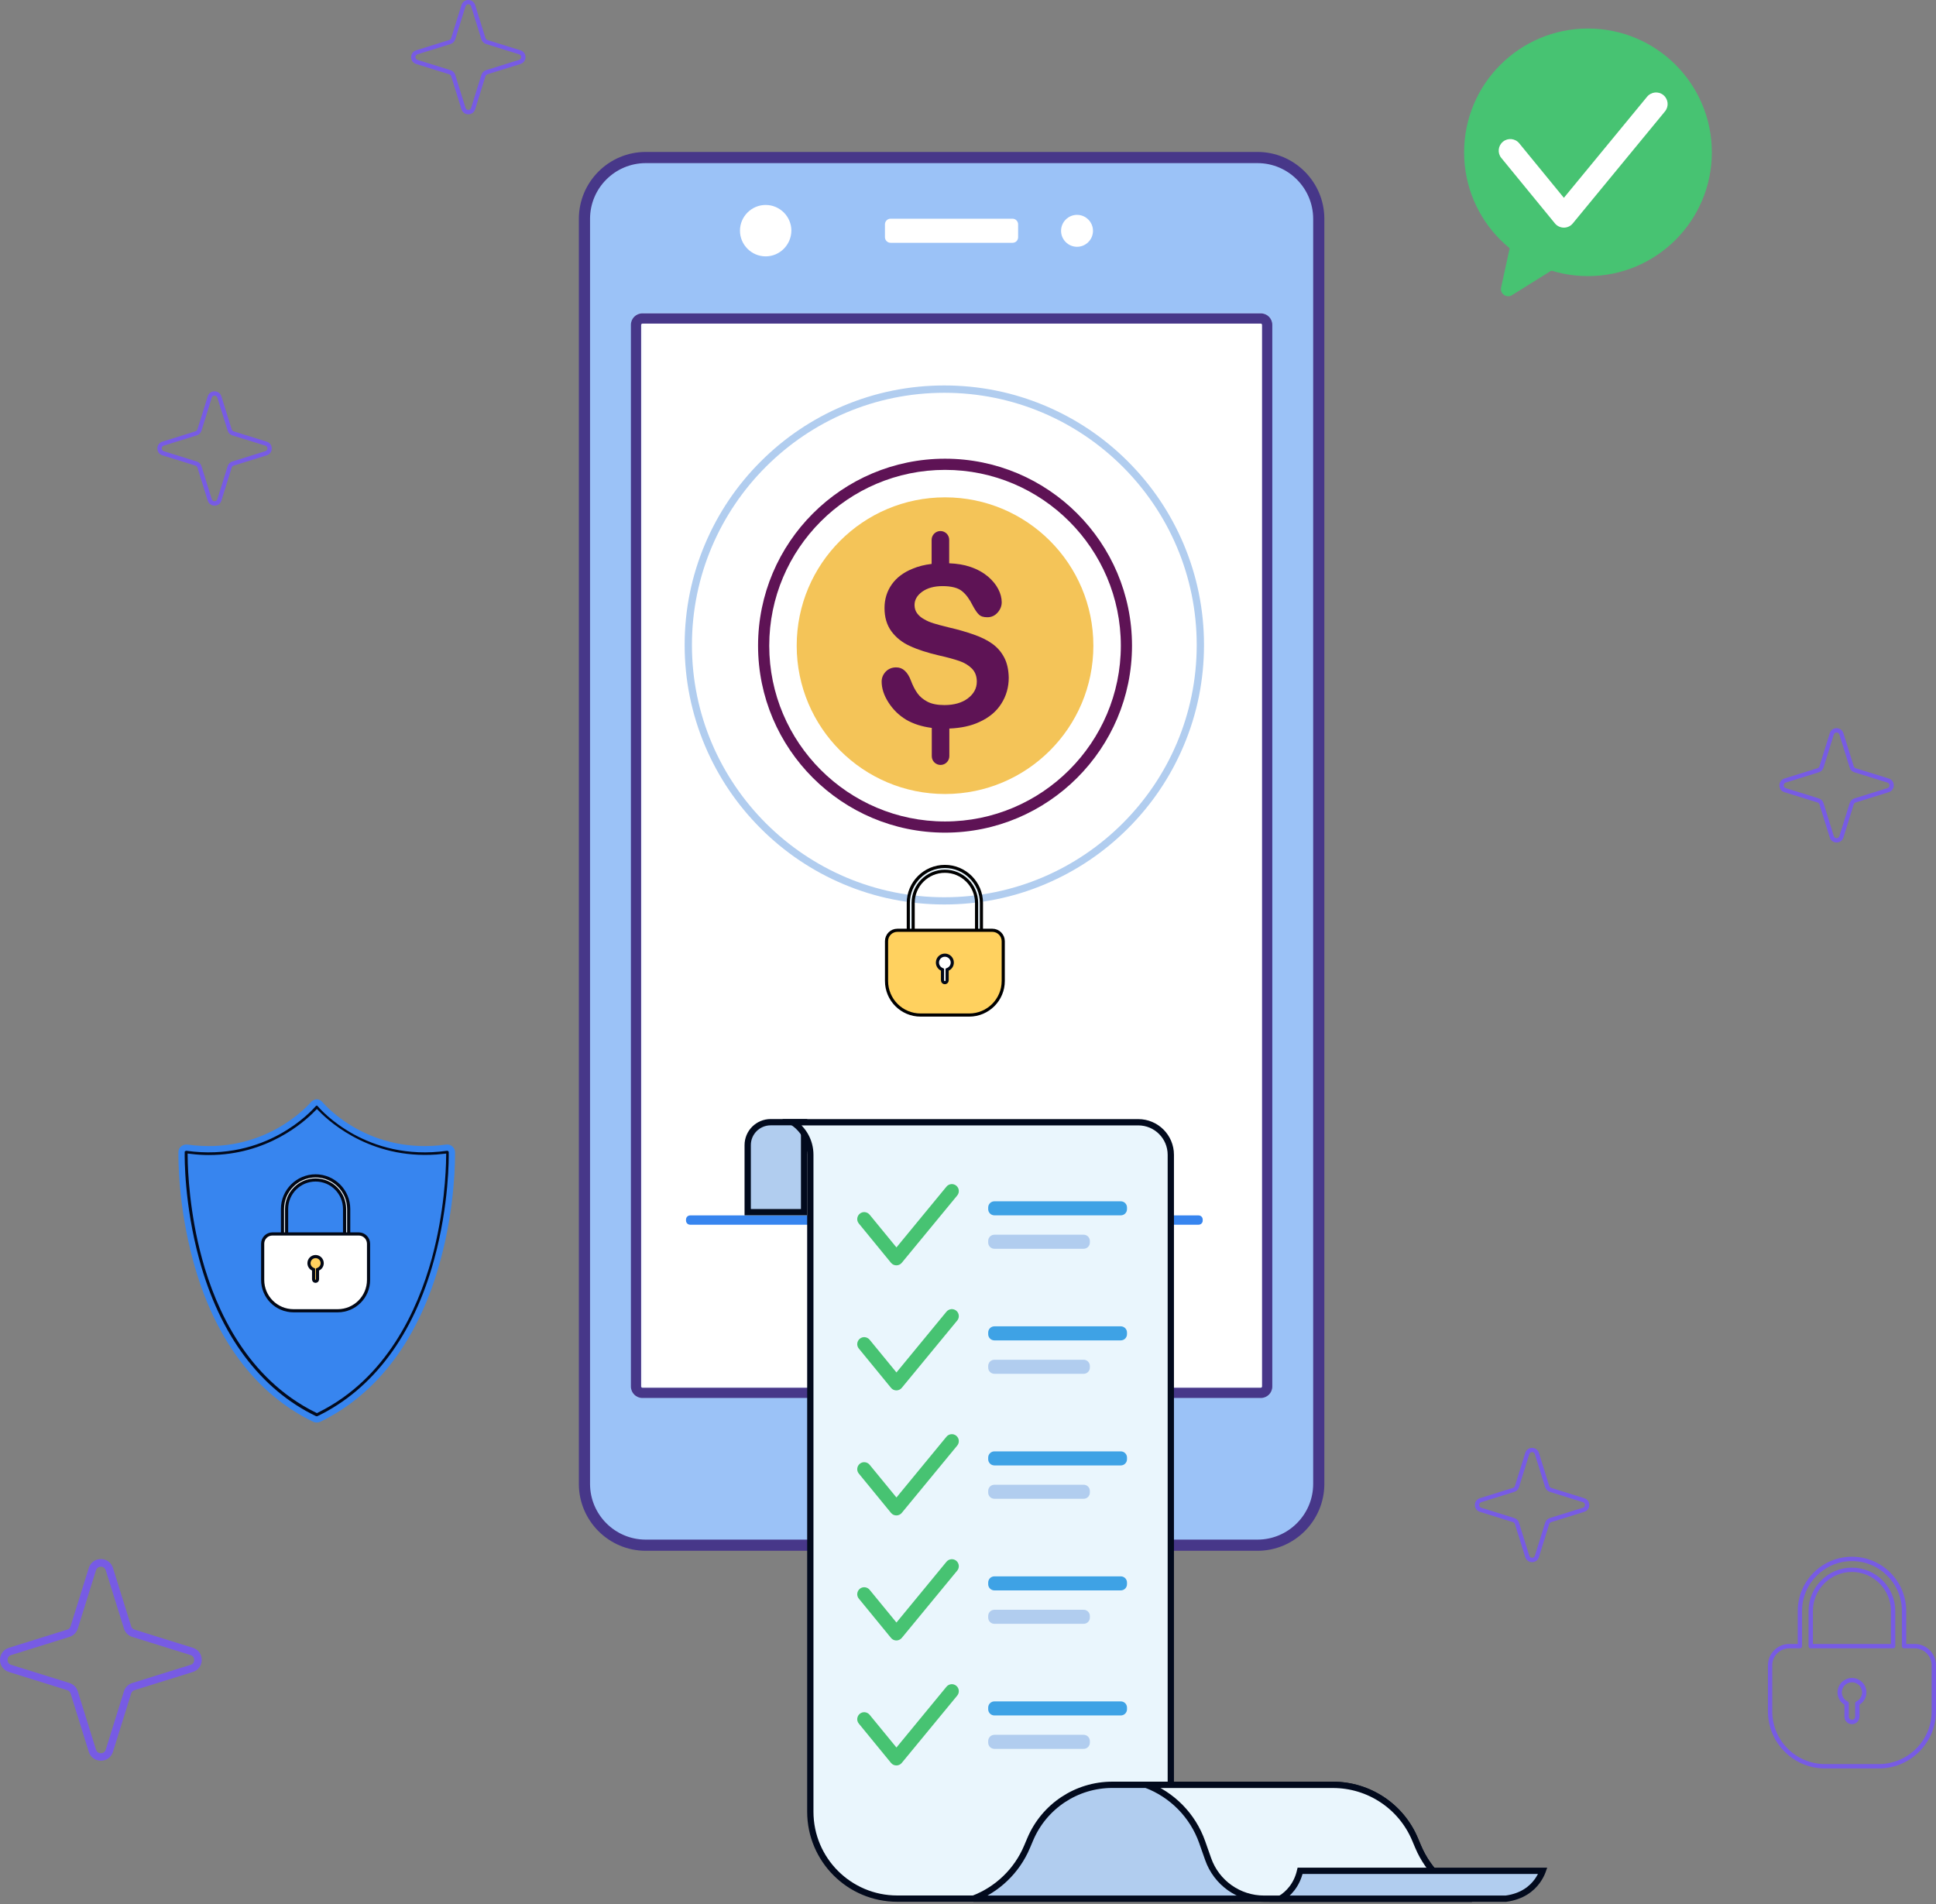 <svg width="308" height="303" viewBox="0 0 308 303" fill="none" xmlns="http://www.w3.org/2000/svg">
<rect x="0" y="0" width="308" height="303" fill="#808080" stroke="none"/>
<path d="M200.049 245.86H102.735C97.35 245.86 92.98 241.49 92.98 236.105V34.821C92.98 29.435 97.35 25.066 102.735 25.066H200.049C205.434 25.066 209.803 29.435 209.803 34.821V236.105C209.803 241.49 205.434 245.86 200.049 245.86Z" fill="#9BC2F7"/>
<path d="M200.049 246.749H102.735C96.867 246.749 92.091 241.973 92.091 236.105V34.821C92.091 28.953 96.867 24.176 102.735 24.176H200.049C205.917 24.176 210.692 28.953 210.692 34.821V236.105C210.692 241.973 205.917 246.749 200.049 246.749ZM102.735 25.955C97.858 25.955 93.87 29.918 93.87 34.821V236.105C93.87 240.982 97.832 244.971 102.735 244.971H200.049C204.926 244.971 208.914 241.008 208.914 236.105V34.821C208.914 29.943 204.952 25.955 200.049 25.955H102.735Z" fill="#473789"/>
<mask id="mask0_71_2476" style="mask-type:alpha" maskUnits="userSpaceOnUse" x="101" y="50" width="101" height="172">
<path d="M200.582 221.624H102.201C101.642 221.624 101.185 221.166 101.185 220.608V51.69C101.185 51.131 101.642 50.674 102.201 50.674H200.582C201.141 50.674 201.598 51.131 201.598 51.69V220.608C201.598 221.166 201.141 221.624 200.582 221.624Z" fill="white"/>
</mask>
<g mask="url(#mask0_71_2476)">
<path d="M197.491 229.219H105.065C100.925 229.219 97.565 225.86 97.565 221.72V46.728C97.565 42.589 100.925 39.23 105.065 39.23H197.491C201.631 39.23 204.99 42.589 204.99 46.728V221.73C204.99 225.87 201.631 229.219 197.491 229.219Z" fill="white"/>
</g>
<path d="M200.582 222.437H102.201C101.185 222.437 100.372 221.624 100.372 220.608V51.69C100.372 50.674 101.185 49.861 102.201 49.861H200.582C201.598 49.861 202.411 50.674 202.411 51.69V220.608C202.411 221.624 201.598 222.437 200.582 222.437ZM102.201 51.487C102.1 51.487 101.998 51.588 101.998 51.69V220.608C101.998 220.709 102.1 220.811 102.201 220.811H200.582C200.684 220.811 200.786 220.709 200.786 220.608V51.69C200.786 51.588 200.684 51.487 200.582 51.487H102.201Z" fill="#473789"/>
<path d="M159.939 238.213H142.869C140.126 238.213 137.891 235.978 137.891 233.234C137.891 230.49 140.126 228.254 142.869 228.254H159.939C162.683 228.254 164.918 230.49 164.918 233.234C164.918 235.952 162.657 238.213 159.939 238.213Z" fill="white"/>
<path d="M121.811 40.791C119.576 40.791 117.722 38.962 117.722 36.701C117.722 34.465 119.551 32.611 121.811 32.611C124.047 32.611 125.901 34.44 125.901 36.701C125.876 38.962 124.047 40.791 121.811 40.791Z" fill="white"/>
<path d="M171.345 39.267C169.948 39.267 168.805 38.124 168.805 36.727C168.805 35.329 169.948 34.186 171.345 34.186C172.742 34.186 173.885 35.329 173.885 36.727C173.885 38.124 172.742 39.267 171.345 39.267Z" fill="white"/>
<path d="M161.083 38.632H141.676C141.193 38.632 140.787 38.225 140.787 37.743V35.685C140.787 35.202 141.193 34.796 141.676 34.796H161.083C161.565 34.796 161.972 35.202 161.972 35.685V37.743C161.972 38.251 161.591 38.632 161.083 38.632Z" fill="white"/>
<path d="M74.505 18.188C73.995 18.188 73.572 17.874 73.415 17.384L71.776 12.126C71.727 11.978 71.619 11.87 71.472 11.821L66.211 10.183C65.72 10.036 65.406 9.604 65.406 9.094C65.406 8.584 65.72 8.162 66.211 8.005L71.472 6.367C71.619 6.318 71.727 6.21 71.776 6.063L73.415 0.804C73.563 0.314 73.995 0 74.505 0C75.015 0 75.437 0.314 75.594 0.804L77.234 6.063C77.283 6.21 77.391 6.318 77.538 6.367L82.799 8.005C83.29 8.152 83.603 8.584 83.603 9.094C83.603 9.604 83.29 10.026 82.799 10.183L77.538 11.821C77.391 11.87 77.283 11.978 77.234 12.126L75.594 17.384C75.447 17.874 75.015 18.188 74.505 18.188ZM74.505 0.677C74.338 0.677 74.142 0.765 74.063 1.001L72.424 6.259C72.316 6.612 72.031 6.897 71.678 7.005L66.417 8.643C66.182 8.721 66.093 8.918 66.093 9.084C66.093 9.251 66.182 9.447 66.417 9.526L71.678 11.164C72.031 11.272 72.316 11.556 72.424 11.91L74.063 17.168C74.142 17.404 74.338 17.492 74.505 17.492C74.672 17.492 74.868 17.404 74.947 17.168L76.586 11.91C76.694 11.556 76.978 11.272 77.332 11.164L82.593 9.526C82.828 9.447 82.916 9.251 82.916 9.084C82.916 8.918 82.828 8.721 82.593 8.643L77.332 7.005C76.978 6.897 76.694 6.612 76.586 6.259L74.947 1.001C74.878 0.765 74.672 0.677 74.505 0.677Z" fill="#775BE4"/>
<path d="M34.135 80.454C33.625 80.454 33.203 80.14 33.045 79.649L31.406 74.391C31.357 74.244 31.249 74.136 31.102 74.087L25.841 72.449C25.35 72.301 25.036 71.87 25.036 71.36C25.036 70.85 25.35 70.428 25.841 70.271L31.102 68.632C31.249 68.583 31.357 68.475 31.406 68.328L33.045 63.07C33.193 62.579 33.625 62.266 34.135 62.266C34.645 62.266 35.067 62.579 35.224 63.07L36.864 68.328C36.913 68.475 37.021 68.583 37.168 68.632L42.429 70.271C42.92 70.418 43.234 70.85 43.234 71.36C43.234 71.87 42.92 72.292 42.429 72.449L37.168 74.087C37.021 74.136 36.913 74.244 36.864 74.391L35.224 79.649C35.077 80.14 34.645 80.454 34.135 80.454ZM34.135 62.942C33.968 62.942 33.772 63.031 33.693 63.266L32.054 68.524C31.946 68.878 31.662 69.162 31.308 69.27L26.047 70.908C25.812 70.987 25.723 71.183 25.723 71.35C25.723 71.517 25.812 71.713 26.047 71.791L31.308 73.43C31.662 73.537 31.946 73.822 32.054 74.175L33.693 79.433C33.772 79.669 33.968 79.757 34.135 79.757C34.302 79.757 34.498 79.669 34.577 79.433L36.216 74.175C36.324 73.822 36.608 73.537 36.962 73.43L42.223 71.791C42.458 71.713 42.547 71.517 42.547 71.35C42.547 71.183 42.458 70.987 42.223 70.908L36.972 69.28C36.618 69.172 36.334 68.887 36.226 68.534L34.577 63.266C34.498 63.031 34.302 62.942 34.135 62.942Z" fill="#775BE4"/>
<path d="M292.187 134.052C291.676 134.052 291.254 133.738 291.097 133.248L289.458 127.989C289.409 127.842 289.301 127.734 289.154 127.685L283.893 126.047C283.402 125.9 283.088 125.468 283.088 124.958C283.088 124.448 283.402 124.026 283.893 123.869L289.154 122.231C289.301 122.182 289.409 122.074 289.458 121.927L291.097 116.668C291.245 116.178 291.676 115.864 292.187 115.864C292.697 115.864 293.119 116.178 293.276 116.668L294.915 121.927C294.964 122.074 295.072 122.182 295.22 122.231L300.481 123.869C300.971 124.016 301.285 124.448 301.285 124.958C301.285 125.468 300.971 125.89 300.481 126.047L295.22 127.685C295.072 127.734 294.964 127.842 294.915 127.989L293.276 133.248C293.119 133.738 292.697 134.052 292.187 134.052ZM292.187 116.551C292.02 116.551 291.824 116.639 291.745 116.874L290.106 122.133C289.998 122.486 289.713 122.77 289.36 122.878L284.099 124.517C283.863 124.595 283.775 124.791 283.775 124.958C283.775 125.125 283.863 125.321 284.099 125.4L289.36 127.038C289.713 127.146 289.998 127.43 290.106 127.783L291.745 133.042C291.824 133.277 292.02 133.365 292.187 133.365C292.354 133.365 292.55 133.277 292.628 133.042L294.268 127.783C294.376 127.43 294.66 127.146 295.014 127.038L300.274 125.4C300.51 125.321 300.598 125.125 300.598 124.958C300.598 124.791 300.51 124.595 300.274 124.517L295.014 122.878C294.66 122.77 294.376 122.486 294.268 122.133L292.628 116.874C292.55 116.629 292.344 116.551 292.187 116.551Z" fill="#775BE4"/>
<path d="M243.74 248.559C243.23 248.559 242.807 248.245 242.65 247.755L241.011 242.496C240.962 242.349 240.854 242.241 240.707 242.192L235.446 240.554C234.955 240.407 234.641 239.975 234.641 239.465C234.641 238.955 234.955 238.533 235.446 238.376L240.707 236.738C240.854 236.689 240.962 236.581 241.011 236.434L242.65 231.175C242.798 230.685 243.23 230.371 243.74 230.371C244.25 230.371 244.672 230.685 244.829 231.175L246.469 236.434C246.518 236.581 246.626 236.689 246.773 236.738L252.034 238.376C252.525 238.523 252.839 238.955 252.839 239.465C252.839 239.975 252.525 240.397 252.034 240.554L246.773 242.192C246.626 242.241 246.518 242.349 246.469 242.496L244.829 247.755C244.682 248.245 244.25 248.559 243.74 248.559ZM243.74 231.048C243.573 231.048 243.377 231.136 243.298 231.372L241.659 236.63C241.551 236.983 241.267 237.268 240.913 237.375L235.652 239.014C235.417 239.092 235.328 239.288 235.328 239.455C235.328 239.622 235.417 239.818 235.652 239.897L240.913 241.535C241.267 241.643 241.551 241.927 241.659 242.281L243.298 247.539C243.377 247.774 243.573 247.863 243.74 247.863C243.907 247.863 244.103 247.774 244.182 247.539L245.821 242.281C245.929 241.927 246.213 241.643 246.567 241.535L251.828 239.897C252.063 239.818 252.152 239.622 252.152 239.455C252.152 239.288 252.063 239.092 251.828 239.014L246.567 237.375C246.213 237.268 245.929 236.983 245.821 236.63L244.182 231.372C244.103 231.136 243.907 231.048 243.74 231.048Z" fill="#775BE4"/>
<path d="M16.048 280.148C15.145 280.148 14.399 279.598 14.124 278.735L11.229 269.455C11.15 269.2 10.954 269.003 10.698 268.925L1.413 266.031C0.559 265.766 0 265.011 0 264.108C0 263.205 0.55 262.46 1.413 262.185L10.698 259.291C10.954 259.213 11.15 259.016 11.229 258.761L14.124 249.481C14.389 248.627 15.145 248.068 16.048 248.068C16.951 248.068 17.697 248.618 17.972 249.481L20.867 258.761C20.946 259.016 21.142 259.213 21.397 259.291L30.682 262.185C31.536 262.45 32.096 263.205 32.096 264.108C32.096 265.011 31.546 265.756 30.682 266.031L21.397 268.925C21.142 269.003 20.946 269.2 20.867 269.455L17.972 278.735C17.697 279.598 16.951 280.148 16.048 280.148ZM16.048 249.275C15.763 249.275 15.41 249.422 15.272 249.844L12.377 259.124C12.181 259.752 11.69 260.253 11.052 260.449L1.767 263.343C1.345 263.47 1.197 263.823 1.197 264.118C1.197 264.402 1.345 264.755 1.767 264.893L11.052 267.787C11.68 267.983 12.181 268.474 12.377 269.111L15.272 278.392C15.4 278.814 15.753 278.961 16.048 278.961C16.342 278.961 16.686 278.814 16.823 278.392L19.719 269.111C19.915 268.483 20.406 267.983 21.044 267.787L30.329 264.893C30.751 264.765 30.898 264.412 30.898 264.118C30.898 263.833 30.751 263.48 30.329 263.343L21.044 260.449C20.416 260.253 19.915 259.762 19.719 259.124L16.823 249.844C16.686 249.422 16.332 249.275 16.048 249.275Z" fill="#775BE4"/>
<path d="M298.911 281.382H290.343C285.337 281.382 281.263 277.311 281.263 272.307V264.969C281.263 263.095 282.785 261.575 284.66 261.575H286.004V256.317C286.004 251.559 289.871 247.693 294.632 247.693C299.392 247.693 303.259 251.559 303.259 256.317V261.575H304.604C306.479 261.575 308 263.095 308 264.969V272.298C307.99 277.311 303.917 281.382 298.911 281.382ZM284.65 262.271C283.158 262.271 281.951 263.488 281.951 264.969V272.298C281.951 276.918 285.71 280.685 290.343 280.685H298.911C303.534 280.685 307.303 276.928 307.303 272.298V264.969C307.303 263.478 306.096 262.271 304.604 262.271H302.916C302.719 262.271 302.572 262.114 302.572 261.928V256.326C302.572 251.951 299.009 248.39 294.632 248.39C290.254 248.39 286.691 251.951 286.691 256.326V261.928C286.691 262.124 286.534 262.271 286.348 262.271H284.65ZM294.632 274.338C293.974 274.338 293.434 273.799 293.434 273.141V271.238C292.845 270.885 292.443 270.277 292.355 269.59C292.345 269.492 292.335 269.384 292.335 269.276C292.335 268.619 292.62 267.981 293.12 267.549C293.542 267.186 294.072 266.98 294.632 266.98C295.191 266.98 295.721 267.186 296.143 267.549C296.644 267.981 296.928 268.609 296.928 269.276C296.928 269.384 296.919 269.492 296.909 269.59C296.811 270.277 296.418 270.875 295.829 271.238V273.141C295.819 273.799 295.289 274.338 294.632 274.338ZM294.632 267.677C294.239 267.677 293.866 267.814 293.572 268.069C293.228 268.373 293.022 268.815 293.022 269.276C293.022 269.354 293.032 269.423 293.042 269.492C293.11 270.022 293.444 270.483 293.935 270.718C294.053 270.777 294.131 270.895 294.131 271.032V273.141C294.131 273.416 294.357 273.642 294.632 273.642C294.907 273.642 295.132 273.416 295.132 273.141V271.032C295.132 270.895 295.211 270.777 295.329 270.718C295.81 270.483 296.143 270.022 296.222 269.492C296.232 269.423 296.241 269.354 296.241 269.276C296.241 268.815 296.045 268.373 295.692 268.069C295.388 267.814 295.015 267.677 294.632 267.677ZM301.169 262.271H288.065C287.869 262.271 287.722 262.114 287.722 261.928V256.326C287.722 252.53 290.814 249.43 294.622 249.43C298.42 249.43 301.522 252.52 301.522 256.326V261.928C301.522 262.114 301.365 262.271 301.169 262.271ZM288.419 261.575H300.825V256.317C300.825 252.903 298.038 250.116 294.622 250.116C291.206 250.116 288.419 252.903 288.419 256.317V261.575Z" fill="#775BE4"/>
<path d="M190.682 194.867H109.795C109.432 194.867 109.137 194.573 109.137 194.21V194.043C109.137 193.68 109.432 193.386 109.795 193.386H190.682C191.045 193.386 191.339 193.68 191.339 194.043V194.21C191.349 194.573 191.045 194.867 190.682 194.867Z" fill="#3785EF"/>
<path d="M150.233 143.913C144.658 143.913 139.25 142.824 134.156 140.666C129.239 138.586 124.822 135.613 121.024 131.817C117.235 128.03 114.251 123.605 112.17 118.69C110.021 113.599 108.921 108.193 108.921 102.621C108.921 97.049 110.011 91.644 112.17 86.552C114.251 81.637 117.225 77.222 121.024 73.426C124.812 69.639 129.239 66.657 134.156 64.577C139.25 62.428 144.658 61.33 150.233 61.33C155.808 61.33 161.217 62.419 166.311 64.577C171.228 66.657 175.645 69.629 179.443 73.426C183.232 77.213 186.216 81.637 188.297 86.552C190.446 91.644 191.546 97.049 191.546 102.621C191.546 108.193 190.456 113.599 188.297 118.69C186.216 123.605 183.242 128.02 179.443 131.817C175.655 135.603 171.228 138.586 166.311 140.666C161.226 142.824 155.818 143.913 150.233 143.913ZM150.233 62.497C128.09 62.497 110.08 80.499 110.08 102.631C110.08 124.763 128.09 142.765 150.233 142.765C172.377 142.765 190.387 124.763 190.387 102.631C190.387 80.499 172.377 62.497 150.233 62.497Z" fill="#B1CDEF"/>
<path d="M178.089 215.852H122.388C121.72 215.852 121.181 216.391 121.181 217.058V217.363C121.181 218.03 121.72 218.569 122.388 218.569H178.089C178.756 218.569 179.296 218.03 179.296 217.363V217.058C179.296 216.391 178.756 215.852 178.089 215.852Z" fill="white"/>
<path d="M122.613 178.553H127.924V192.876H118.952L118.952 182.222L118.952 182.22C118.943 180.193 120.582 178.553 122.613 178.553Z" fill="#B1CDEF" stroke="#020A1D"/>
<path d="M128.914 183.733C128.914 181.569 127.804 179.666 126.122 178.563H181.083C183.947 178.563 186.265 180.88 186.265 183.743V288.262C186.265 294.562 190.194 299.944 195.736 302.094H142.754C135.109 302.094 128.914 295.902 128.914 288.262V183.733Z" fill="#EAF6FD" stroke="#020A1D"/>
<path d="M225.615 293.842C227.254 297.715 230.384 300.655 234.171 302.104H154.853C158.637 300.657 161.763 297.72 163.395 293.842C163.395 293.842 163.395 293.842 163.395 293.841L163.905 292.636C166.124 287.395 171.262 283.984 176.95 283.984H212.059C217.758 283.984 222.895 287.386 225.104 292.635L225.104 292.636L225.615 293.842L225.615 293.842Z" fill="#B1CDEF" stroke="#020A1D"/>
<path d="M192.204 295.797L192.204 295.797L191.261 293.119C189.756 288.835 186.456 285.553 182.38 283.994H212.069C217.767 283.994 222.905 287.396 225.114 292.645L225.114 292.645L225.624 293.852C225.624 293.852 225.624 293.852 225.624 293.852C227.257 297.718 230.384 300.655 234.171 302.104H201.105C197.097 302.104 193.527 299.579 192.204 295.797Z" fill="#EAF6FD" stroke="#020A1D"/>
<path d="M239.567 302.104H203.724C204.964 301.329 206.298 299.975 206.833 297.669H245.437C245.429 297.692 245.421 297.714 245.412 297.737C245.252 298.157 244.984 298.726 244.552 299.316C243.7 300.481 242.199 301.75 239.567 302.104Z" fill="#B1CDEF" stroke="#020A1D"/>
<path d="M142.607 201.332C142.273 201.332 141.959 201.185 141.753 200.93L136.629 194.671C136.237 194.2 136.315 193.504 136.786 193.111C137.258 192.719 137.954 192.798 138.347 193.268L142.617 198.478L150.577 188.805C150.969 188.334 151.666 188.265 152.137 188.658C152.609 189.05 152.677 189.747 152.285 190.217L143.461 200.93C143.255 201.185 142.941 201.332 142.607 201.332Z" fill="#47C372"/>
<path d="M178.305 193.376H158.203C157.654 193.376 157.212 192.935 157.212 192.385V192.13C157.212 191.581 157.654 191.14 158.203 191.14H178.305C178.854 191.14 179.296 191.581 179.296 192.13V192.385C179.296 192.935 178.854 193.376 178.305 193.376Z" fill="#3EA2E5"/>
<path d="M172.396 198.694H158.203C157.654 198.694 157.212 198.252 157.212 197.703V197.448C157.212 196.898 157.654 196.457 158.203 196.457H172.396C172.946 196.457 173.387 196.898 173.387 197.448V197.703C173.387 198.252 172.946 198.694 172.396 198.694Z" fill="#B1CDEF"/>
<path d="M142.607 221.228C142.273 221.228 141.959 221.081 141.753 220.826L136.629 214.567C136.237 214.096 136.315 213.399 136.786 213.007C137.258 212.614 137.954 212.693 138.347 213.164L142.617 218.373L150.577 208.7C150.969 208.229 151.666 208.16 152.137 208.553C152.609 208.945 152.677 209.642 152.285 210.113L143.461 220.826C143.255 221.081 142.941 221.228 142.607 221.228Z" fill="#47C372"/>
<path d="M178.305 213.272H158.203C157.654 213.272 157.212 212.83 157.212 212.281V212.026C157.212 211.476 157.654 211.035 158.203 211.035H178.305C178.854 211.035 179.296 211.476 179.296 212.026V212.281C179.296 212.83 178.854 213.272 178.305 213.272Z" fill="#3EA2E5"/>
<path d="M172.396 218.589H158.203C157.654 218.589 157.212 218.147 157.212 217.598V217.343C157.212 216.794 157.654 216.352 158.203 216.352H172.396C172.946 216.352 173.387 216.794 173.387 217.343V217.598C173.387 218.147 172.946 218.589 172.396 218.589Z" fill="#B1CDEF"/>
<path d="M142.607 241.123C142.273 241.123 141.959 240.976 141.753 240.721L136.629 234.462C136.237 233.991 136.315 233.294 136.786 232.902C137.258 232.51 137.954 232.588 138.347 233.059L142.617 238.268L150.577 228.595C150.969 228.124 151.666 228.056 152.137 228.448C152.609 228.841 152.677 229.537 152.285 230.008L143.461 240.721C143.255 240.976 142.941 241.123 142.607 241.123Z" fill="#47C372"/>
<path d="M178.305 233.167H158.203C157.654 233.167 157.212 232.725 157.212 232.176V231.921C157.212 231.372 157.654 230.93 158.203 230.93H178.305C178.854 230.93 179.296 231.372 179.296 231.921V232.176C179.296 232.725 178.854 233.167 178.305 233.167Z" fill="#3EA2E5"/>
<path d="M172.396 238.474H158.203C157.654 238.474 157.212 238.033 157.212 237.483V237.228C157.212 236.679 157.654 236.238 158.203 236.238H172.396C172.946 236.238 173.387 236.679 173.387 237.228V237.483C173.387 238.033 172.946 238.474 172.396 238.474Z" fill="#B1CDEF"/>
<path d="M142.607 261.018C142.273 261.018 141.959 260.871 141.753 260.616L136.629 254.357C136.237 253.886 136.315 253.19 136.786 252.797C137.258 252.405 137.954 252.483 138.347 252.954L142.617 258.164L150.577 248.491C150.969 248.02 151.666 247.951 152.137 248.343C152.609 248.736 152.677 249.432 152.285 249.903L143.461 260.616C143.255 260.861 142.941 261.018 142.607 261.018Z" fill="#47C372"/>
<path d="M178.305 253.052H158.203C157.654 253.052 157.212 252.611 157.212 252.062V251.806C157.212 251.257 157.654 250.816 158.203 250.816H178.305C178.854 250.816 179.296 251.257 179.296 251.806V252.062C179.296 252.611 178.854 253.052 178.305 253.052Z" fill="#3EA2E5"/>
<path d="M172.396 258.37H158.203C157.654 258.37 157.212 257.928 157.212 257.379V257.124C157.212 256.574 157.654 256.133 158.203 256.133H172.396C172.946 256.133 173.387 256.574 173.387 257.124V257.379C173.387 257.928 172.946 258.37 172.396 258.37Z" fill="#B1CDEF"/>
<path d="M142.607 280.904C142.273 280.904 141.959 280.757 141.753 280.502L136.629 274.243C136.237 273.772 136.315 273.075 136.786 272.683C137.258 272.29 137.954 272.369 138.347 272.84L142.617 278.049L150.577 268.376C150.969 267.905 151.666 267.837 152.137 268.229C152.609 268.621 152.677 269.318 152.285 269.789L143.461 280.502C143.255 280.757 142.941 280.904 142.607 280.904Z" fill="#47C372"/>
<path d="M178.305 272.948H158.203C157.654 272.948 157.212 272.506 157.212 271.957V271.702C157.212 271.152 157.654 270.711 158.203 270.711H178.305C178.854 270.711 179.296 271.152 179.296 271.702V271.957C179.296 272.506 178.854 272.948 178.305 272.948Z" fill="#3EA2E5"/>
<path d="M172.396 278.265H158.203C157.654 278.265 157.212 277.823 157.212 277.274V277.019C157.212 276.47 157.654 276.028 158.203 276.028H172.396C172.946 276.028 173.387 276.47 173.387 277.019V277.274C173.387 277.823 172.946 278.265 172.396 278.265Z" fill="#B1CDEF"/>
<path d="M155.114 152.328H155.364V152.078V143.667C155.364 140.885 153.103 138.625 150.32 138.625C147.537 138.625 145.276 140.885 145.276 143.667V152.078H145.519V152.328H145.526H145.776H155.114ZM155.746 153.1H144.886C144.674 153.1 144.504 152.926 144.504 152.718V143.674C144.504 140.472 147.116 137.861 150.32 137.861C153.524 137.861 156.136 140.472 156.136 143.674V152.718C156.136 152.928 155.964 153.1 155.746 153.1Z" fill="#EAF6FD" stroke="black" stroke-width="0.5"/>
<path d="M142.766 148.018H157.873C158.827 148.018 159.6 148.796 159.607 149.745V156.087C159.607 159.081 157.182 161.505 154.186 161.505H146.46C143.465 161.505 141.04 159.081 141.04 156.087V149.744C141.04 148.79 141.812 148.018 142.766 148.018Z" fill="#FFD15F" stroke="black" stroke-width="0.5"/>
<path d="M149.945 154.442V154.285L149.804 154.217C149.412 154.027 149.14 153.624 149.14 153.156C149.14 152.504 149.667 151.976 150.32 151.976C150.972 151.976 151.5 152.504 151.5 153.156C151.5 153.623 151.229 154.025 150.824 154.216L150.681 154.283V154.442V155.986C150.681 156.186 150.512 156.354 150.313 156.354C150.111 156.354 149.945 156.191 149.945 155.986V154.442Z" fill="white" stroke="#020816" stroke-width="0.5"/>
<path d="M150.347 131.594C166.284 131.594 179.203 118.673 179.203 102.734C179.203 86.795 166.284 73.874 150.347 73.874C134.41 73.874 121.49 86.795 121.49 102.734C121.49 118.673 134.41 131.594 150.347 131.594Z" fill="white"/>
<path d="M150.347 132.484C133.937 132.484 120.601 119.146 120.601 102.734C120.601 86.323 133.937 72.985 150.347 72.985C166.756 72.985 180.092 86.323 180.092 102.734C180.092 119.146 166.731 132.484 150.347 132.484ZM150.347 74.763C134.928 74.763 122.379 87.314 122.379 102.734C122.379 118.155 134.928 130.705 150.347 130.705C165.766 130.705 178.314 118.155 178.314 102.734C178.314 87.314 165.766 74.763 150.347 74.763Z" fill="#5E1355"/>
<path d="M150.347 126.336C163.38 126.336 173.945 115.769 173.945 102.734C173.945 89.7 163.38 79.133 150.347 79.133C137.314 79.133 126.748 89.7 126.748 102.734C126.748 115.769 137.314 126.336 150.347 126.336Z" fill="#F4C458"/>
<path d="M159.771 104.64C159.313 103.751 158.678 103.014 157.866 102.43C157.053 101.845 156.062 101.363 154.893 100.956C153.725 100.55 152.43 100.168 150.982 99.838C149.839 99.559 149 99.33 148.518 99.178C148.01 99.025 147.527 98.822 147.044 98.543C146.562 98.288 146.181 97.958 145.901 97.577C145.622 97.196 145.495 96.764 145.495 96.256C145.495 95.443 145.901 94.732 146.714 94.147C147.527 93.563 148.619 93.258 149.94 93.258C151.388 93.258 152.43 93.538 153.065 94.071C153.725 94.605 154.258 95.367 154.741 96.332C155.097 96.993 155.427 97.501 155.732 97.78C156.037 98.085 156.494 98.212 157.078 98.212C157.739 98.212 158.272 97.958 158.704 97.476C159.136 96.993 159.364 96.434 159.364 95.824C159.364 95.164 159.186 94.452 158.831 93.766C158.475 93.055 157.942 92.395 157.18 91.734C156.418 91.099 155.478 90.565 154.335 90.184C153.369 89.854 152.252 89.676 151.007 89.625V85.891C151.007 85.103 150.372 84.494 149.61 84.494C148.848 84.494 148.213 85.129 148.213 85.891V89.727C147.095 89.854 146.104 90.108 145.19 90.489C143.742 91.073 142.624 91.912 141.862 93.004C141.1 94.097 140.719 95.341 140.719 96.739C140.719 98.212 141.075 99.432 141.812 100.448C142.548 101.439 143.514 102.226 144.758 102.785C146.003 103.369 147.527 103.852 149.356 104.284C150.728 104.589 151.82 104.894 152.633 105.173C153.446 105.453 154.106 105.859 154.639 106.393C155.148 106.926 155.402 107.612 155.402 108.451C155.402 109.518 154.919 110.407 153.979 111.118C153.039 111.829 151.769 112.185 150.245 112.185C149.127 112.185 148.238 112.007 147.552 111.652C146.867 111.296 146.333 110.839 145.952 110.305C145.571 109.772 145.215 109.086 144.911 108.273C144.657 107.587 144.326 107.079 143.945 106.723C143.564 106.367 143.107 106.189 142.574 106.189C141.913 106.189 141.354 106.418 140.923 106.85C140.491 107.307 140.262 107.841 140.262 108.451C140.262 109.518 140.618 110.635 141.354 111.779C142.091 112.922 143.031 113.836 144.174 114.522C145.317 115.183 146.663 115.615 148.238 115.818V120.315C148.238 121.102 148.873 121.712 149.635 121.712C150.397 121.712 151.032 121.077 151.032 120.315V115.92C152.861 115.843 154.462 115.513 155.808 114.878C157.332 114.192 158.501 113.227 159.288 111.982C160.075 110.762 160.482 109.365 160.482 107.815C160.456 106.596 160.228 105.504 159.771 104.64Z" fill="#5E1355"/>
<path d="M252.633 43.932C263.516 43.932 272.339 35.114 272.339 24.236C272.339 13.358 263.516 4.539 252.633 4.539C241.749 4.539 232.927 13.358 232.927 24.236C232.927 35.114 241.749 43.932 252.633 43.932Z" fill="#47C372"/>
<path d="M240.54 37.819L238.812 45.739C238.593 46.741 239.687 47.5 240.551 46.959L248.371 42.078L240.54 37.819Z" fill="#47C372"/>
<path d="M248.798 36.219C248.245 36.219 247.715 35.966 247.37 35.54L238.847 25.134C238.202 24.351 238.317 23.188 239.112 22.543C239.895 21.899 241.058 22.014 241.703 22.808L248.798 31.476L262.043 15.383C262.687 14.6 263.851 14.485 264.634 15.13C265.417 15.775 265.532 16.937 264.887 17.72L250.214 35.551C249.869 35.977 249.35 36.219 248.798 36.219Z" fill="white"/>
<path d="M71.17 183.299C58.073 185.141 50.618 176.391 50.388 176.103C50.157 176.391 42.731 185.112 29.605 183.299C29.605 183.299 28.799 214.732 50.388 225.123C71.976 214.732 71.17 183.299 71.17 183.299Z" fill="#3785EF"/>
<path d="M50.387 225.843C50.272 225.843 50.157 225.814 50.07 225.785C41.061 221.439 34.527 212.717 31.216 200.512C28.798 191.673 28.876 184.149 28.884 183.358C28.885 183.33 28.885 183.31 28.885 183.299C28.885 183.098 28.971 182.896 29.144 182.781C29.317 182.666 29.518 182.579 29.72 182.608C42.159 184.353 49.286 176.324 49.83 175.711L49.84 175.7C49.926 175.585 50.07 175.498 50.214 175.441C50.272 175.412 50.33 175.412 50.387 175.412C50.445 175.412 50.502 175.412 50.56 175.441C50.704 175.47 50.848 175.585 50.934 175.7C51.366 176.218 58.504 184.364 71.055 182.608C71.256 182.579 71.457 182.637 71.63 182.781C71.774 182.925 71.889 183.098 71.889 183.299C71.889 183.31 71.889 183.33 71.89 183.358C71.898 184.149 71.976 191.673 69.558 200.512C66.247 212.688 59.713 221.439 50.704 225.785C50.617 225.814 50.502 225.843 50.387 225.843ZM30.353 184.105C30.382 186.321 30.641 192.856 32.627 200.138C34.843 208.255 39.737 218.992 50.416 224.288C61.095 218.992 65.96 208.255 68.205 200.138C70.191 192.856 70.45 186.293 70.479 184.105C59.368 185.314 52.373 179.154 50.416 177.168C48.631 178.981 42.673 184.278 33.231 184.278C32.282 184.278 31.332 184.22 30.353 184.105Z" fill="#020A1D"/>
<path d="M50.387 225.843C50.272 225.843 50.157 225.814 50.07 225.785C41.061 221.439 34.527 212.717 31.216 200.512C28.798 191.673 28.876 184.149 28.884 183.358C28.885 183.33 28.885 183.31 28.885 183.299C28.885 183.098 28.971 182.896 29.144 182.781C29.317 182.666 29.518 182.579 29.72 182.608C42.159 184.353 49.286 176.324 49.83 175.711L49.84 175.7C49.926 175.585 50.07 175.498 50.214 175.441C50.272 175.412 50.33 175.412 50.387 175.412C50.445 175.412 50.502 175.412 50.56 175.441C50.704 175.47 50.848 175.585 50.934 175.7C51.366 176.218 58.504 184.364 71.055 182.608C71.256 182.579 71.457 182.637 71.63 182.781C71.774 182.925 71.889 183.098 71.889 183.299C71.889 183.31 71.889 183.33 71.89 183.358C71.898 184.149 71.976 191.673 69.558 200.512C66.247 212.688 59.713 221.439 50.704 225.785C50.617 225.814 50.502 225.843 50.387 225.843ZM30.353 184.105C30.382 186.321 30.641 192.856 32.627 200.138C34.843 208.255 39.737 218.992 50.416 224.288C61.095 218.992 65.96 208.255 68.205 200.138C70.191 192.856 70.45 186.293 70.479 184.105C59.368 185.314 52.373 179.154 50.416 177.168C48.631 178.981 42.673 184.278 33.231 184.278C32.282 184.278 31.332 184.22 30.353 184.105Z" stroke="#3785EF"/>
<path d="M54.568 200.256H54.818V200.005V192.354C54.818 189.812 52.751 187.746 50.208 187.746C47.664 187.746 45.597 189.812 45.597 192.354V200.005H45.841V200.256H45.847H46.097H54.568ZM55.143 200.912H45.266C45.085 200.912 44.94 200.764 44.94 200.587V192.361C44.94 189.461 47.306 187.096 50.208 187.096C53.109 187.096 55.475 189.461 55.475 192.361V200.587C55.475 200.765 55.329 200.912 55.143 200.912Z" fill="#EAF6FD" stroke="#020816" stroke-width="0.5"/>
<path d="M43.337 196.335H57.078C57.932 196.335 58.626 197.033 58.632 197.883V203.651C58.632 206.362 56.437 208.556 53.724 208.556H46.697C43.985 208.556 41.789 206.362 41.789 203.651V197.882C41.789 197.027 42.481 196.335 43.337 196.335Z" fill="white" stroke="#020816" stroke-width="0.5"/>
<path d="M49.889 202.155V201.998L49.748 201.93C49.399 201.761 49.157 201.402 49.157 200.986C49.157 200.405 49.626 199.935 50.208 199.935C50.789 199.935 51.258 200.405 51.258 200.986C51.258 201.401 51.017 201.759 50.657 201.929L50.513 201.996V202.155V203.56C50.513 203.729 50.37 203.872 50.201 203.872C50.03 203.872 49.889 203.733 49.889 203.56V202.155Z" fill="#FFD15F" stroke="#020816" stroke-width="0.5"/>
</svg>
